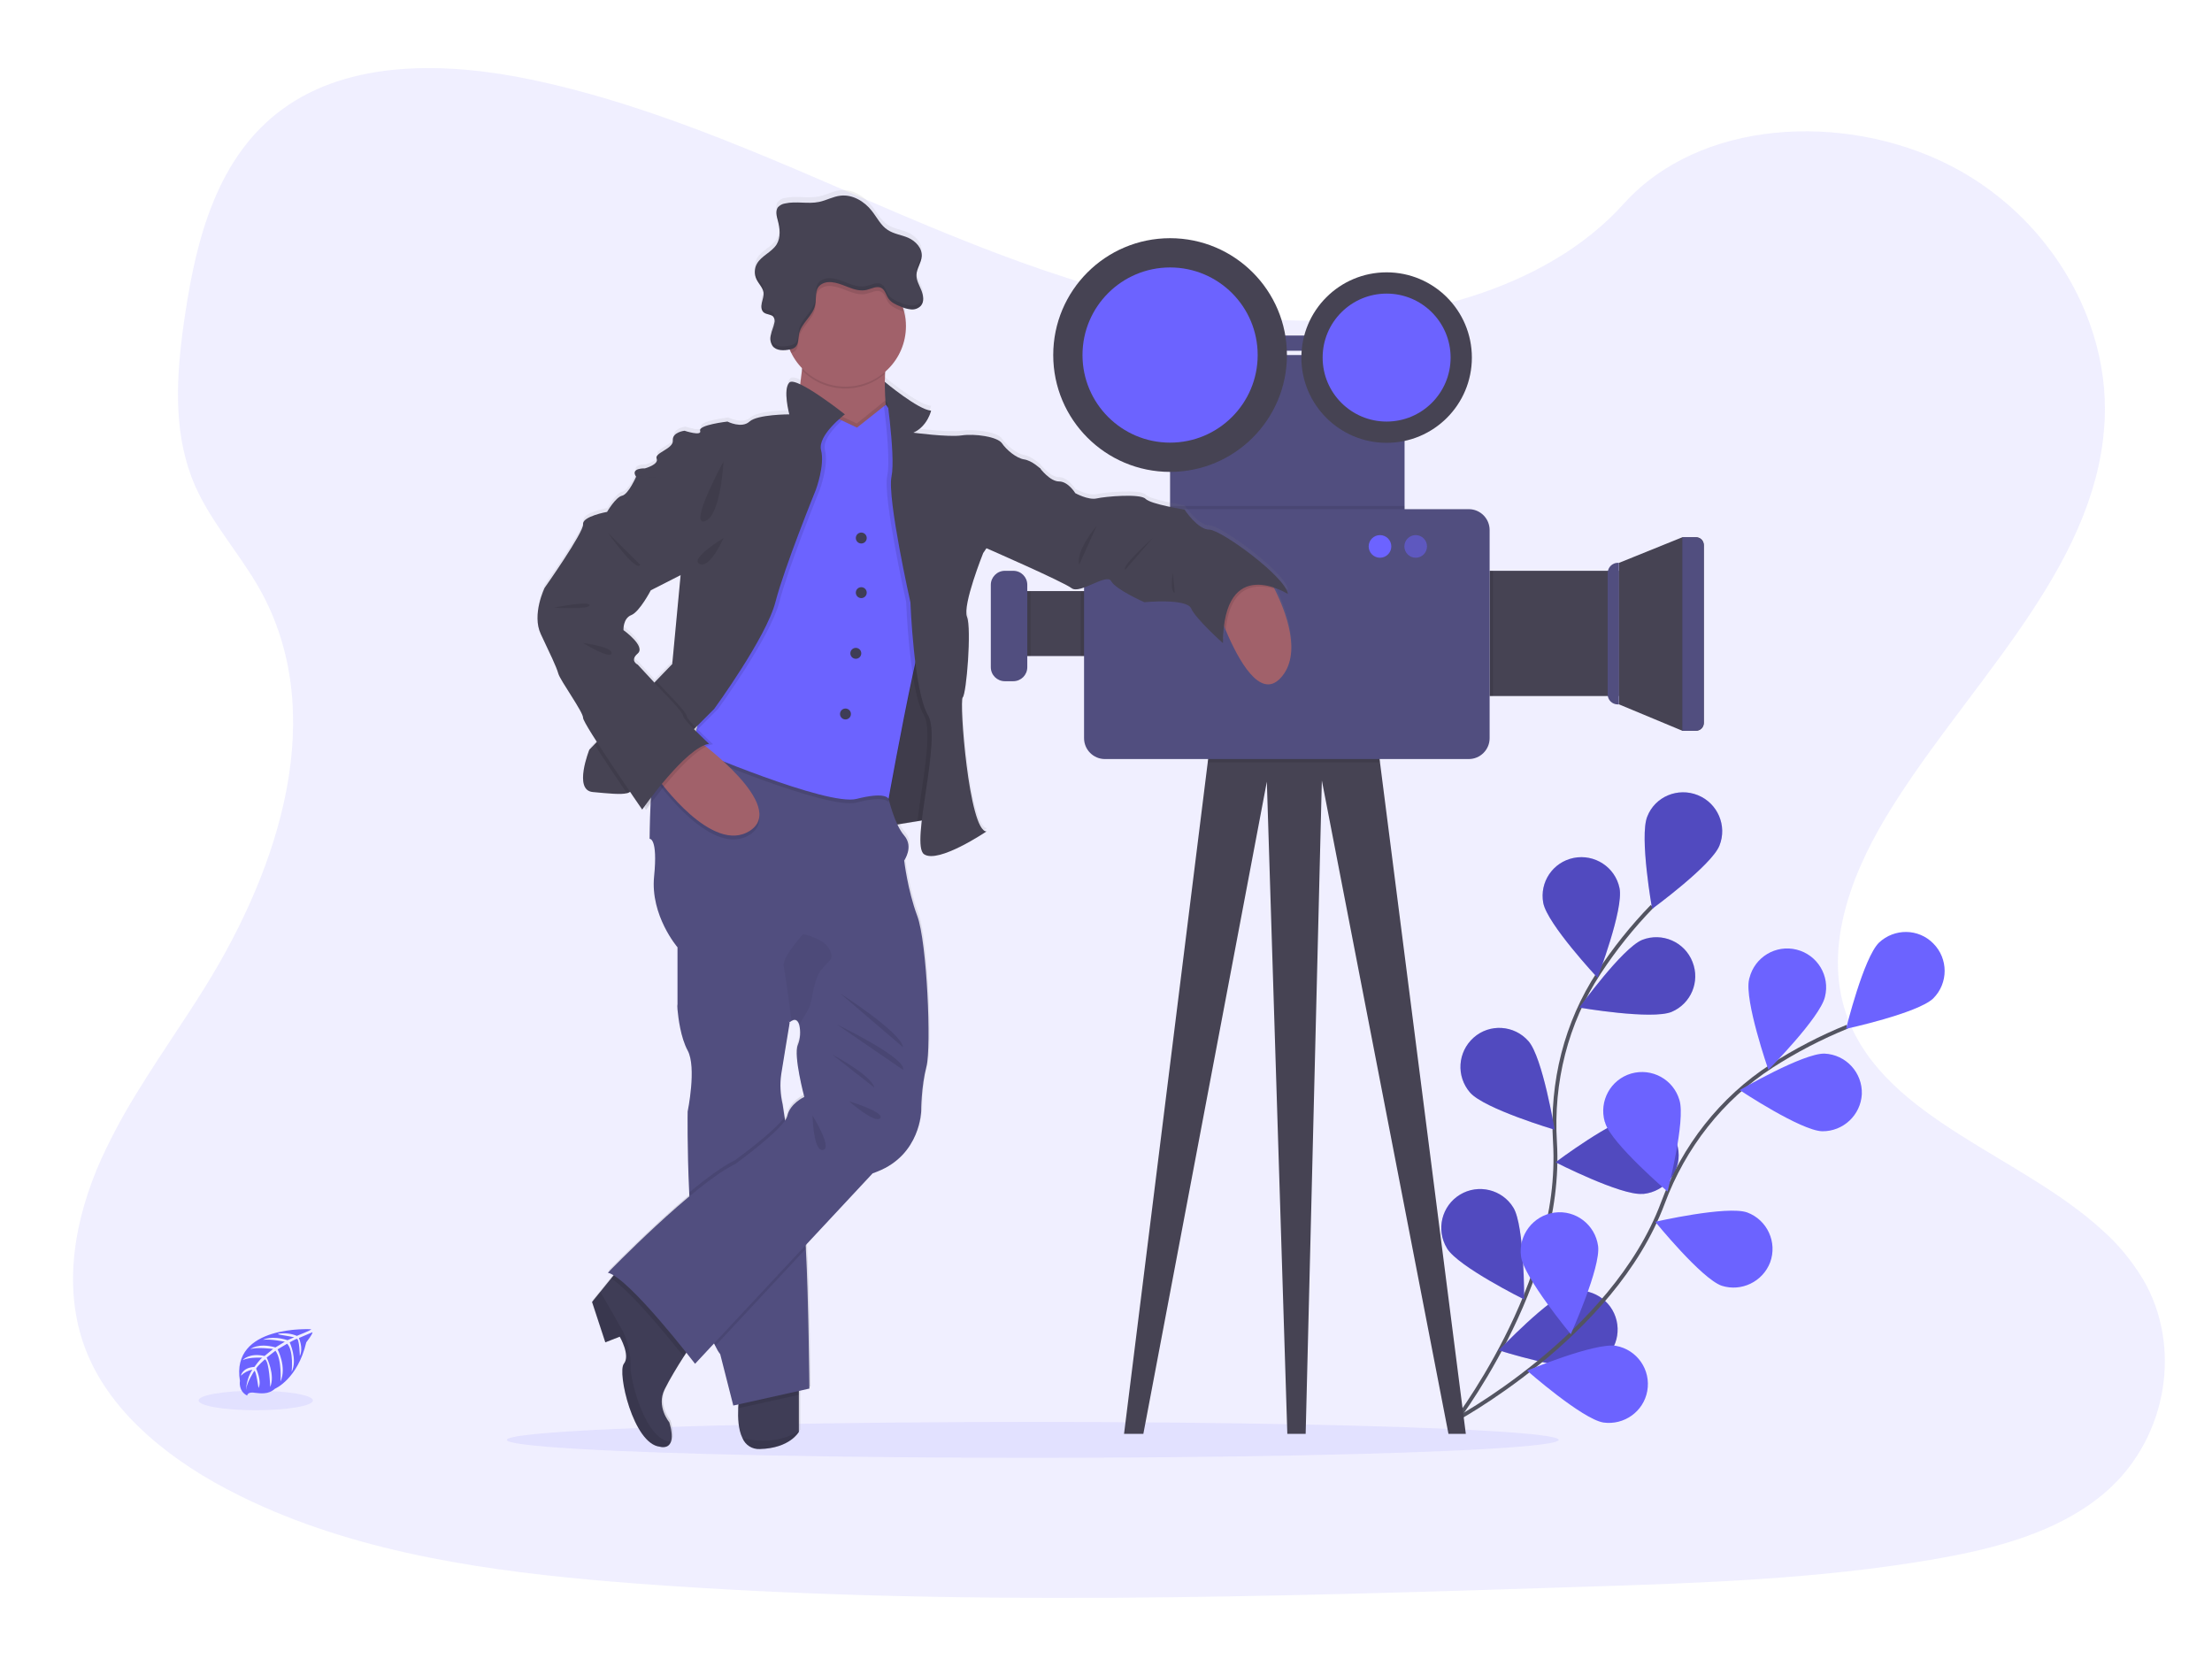 <?xml version="1.0" encoding="utf-8"?>
<!-- Generator: Adobe Illustrator 24.0.1, SVG Export Plug-In . SVG Version: 6.00 Build 0)  -->
<svg version="1.1" id="ea1a5787-4807-42ae-aba3-2738e8ad7f96"
	 xmlns="http://www.w3.org/2000/svg" xmlns:xlink="http://www.w3.org/1999/xlink" x="0px" y="0px" viewBox="0 0 1133.9 850.4"
	 style="enable-background:new 0 0 1133.9 850.4;" xml:space="preserve">
<style type="text/css">
	.st0{opacity:0.1;fill:#6C63FF;enable-background:new    ;}
	.st1{fill:none;stroke:#535461;stroke-width:2;stroke-miterlimit:10;}
	.st2{fill:#6C63FF;}
	.st3{opacity:0.25;enable-background:new    ;}
	.st4{fill:#464353;}
	.st5{fill:#514E7F;}
	.st6{opacity:0.1;enable-background:new    ;}
	.st7{opacity:0.5;fill:#6C63FF;enable-background:new    ;}
	.st8{fill:url(#SVGID_1_);}
	.st9{fill:#3F3D56;}
	.st10{fill:#A1616A;}
	.st11{opacity:5.000000e-02;enable-background:new    ;}
	.st12{opacity:0.1;}
</style>
<title>videographer</title>
<path class="st0" d="M1081,763.4c-1,0.9-2,1.8-3.1,2.7c-3.9,3.2-7.9,6.1-12,8.6c-21.9,13.6-48.8,20.2-75.1,24.7
	c-58.9,10.1-119,12.1-178.8,14c-161.7,5.2-323.8,10.4-485.1-1.6C263.2,807,198,799,140.3,774.7c-8.3-3.5-16.4-7.3-24.3-11.5
	c-16.1-8.5-31.5-18.9-44.4-31.3c-12.1-11.6-21.9-25-27.7-40.1c-12.2-31.6-5.8-67.1,8.2-98.1c5.8-12.6,12.4-24.6,19.6-36
	c10.7-17.4,22.6-34.3,33.4-51.7c38.5-62,63.6-140.4,28.1-203.9c-10.3-18.3-25-34.3-33.3-53.3c-10.6-24.4-9.8-51.4-6.4-77.8
	c0.4-3.3,0.9-6.6,1.4-9.9c5.8-39,16.6-81,50.1-105.3c34.8-25.3,84.1-24,127.3-15c67.1,14.1,129,43.5,191.5,70s128,50.8,196.7,53.4
	c60.7,2.3,131.5-14.9,171.8-59.7c39.1-43.5,112.7-46.8,165.7-20.5c36.4,18,63.5,50.5,75,87.1c2.3,7.3,4,14.9,5,22.7
	c0.9,7.1,1.2,14.2,0.9,21.4c-0.2,3.5-0.5,7-0.9,10.4c-8.9,72.1-72.6,129-111.4,193.5c-18.9,31.5-32.3,69.3-19.3,103.2
	c19.9,51.7,88.9,70.1,130.7,108.6c7.8,6.9,14.7,15.3,20.5,24.8C1118.6,689.8,1111.1,736,1081,763.4z"/>
<ellipse class="st0" cx="529.4" cy="738.1" rx="269.6" ry="9.2"/>
<g id="_x35_5bfdb31-36b5-4718-97dd-773b4157bdc7">
	<path class="st1" d="M743.6,732c0,0,58-73.5,53.5-146.5c-1.9-30.7,5.7-61.2,22.5-86.8c8-12.2,17.1-23.6,27.3-34.1"/>
	<path class="st2" d="M844.4,418.6c-4.1,10.2,2.5,47.3,2.5,47.3s30.4-22.2,34.5-32.4c4.1-10.2-0.9-21.8-11.1-25.9
		S848.4,408.3,844.4,418.6L844.4,418.6L844.4,418.6z"/>
	<path class="st2" d="M791.1,462.9c2.1,10.8,27.8,38.3,27.8,38.3s13.5-35.1,11.3-45.9c-2.2-10.8-12.8-17.7-23.6-15.5
		C796,442,789.1,452.2,791.1,462.9L791.1,462.9z"/>
	<path class="st2" d="M753.6,560.1c7.3,8.3,43.3,19,43.3,19s-6.1-37.1-13.4-45.4c-7.3-8.3-19.9-9.1-28.1-1.8
		S746.3,551.7,753.6,560.1L753.6,560.1L753.6,560.1z"/>
	<path class="st2" d="M741.8,640c5.8,9.4,39.5,26.1,39.5,26.1s0.2-37.6-5.5-47c-5.7-9.4-18-12.4-27.4-6.7c-9.4,5.7-12.4,18-6.7,27.4
		C741.7,639.8,741.7,639.9,741.8,640z"/>
	<path class="st2" d="M856.9,518.7c-10.2,4.2-47.3-2.2-47.3-2.2s22-30.5,32.2-34.7c10.2-4,21.8,1,25.8,11.3
		C871.6,503.2,866.8,514.5,856.9,518.7z"/>
	<path class="st2" d="M841.9,612c-11,0.9-44.5-16.2-44.5-16.2s30.1-22.6,41.1-23.5c11-1.1,20.7,6.9,21.9,17.8s-6.9,20.7-17.8,21.9
		C842.4,612,842.2,612,841.9,612z"/>
	<path class="st2" d="M814.8,700.7c-10.7,2.8-46.5-8.5-46.5-8.5s25.9-27.3,36.5-30.1c10.7-2.5,21.4,4.2,23.9,14.9
		C831.1,687.4,825,697.8,814.8,700.7L814.8,700.7z"/>
	<path class="st3" d="M844.4,418.6c-4.1,10.2,2.5,47.3,2.5,47.3s30.4-22.2,34.5-32.4c4.1-10.2-0.9-21.8-11.1-25.9
		S848.4,408.3,844.4,418.6L844.4,418.6L844.4,418.6z"/>
	<path class="st3" d="M791.1,462.9c2.1,10.8,27.8,38.3,27.8,38.3s13.5-35.1,11.3-45.9c-2.2-10.8-12.8-17.7-23.6-15.5
		C796,442,789.1,452.2,791.1,462.9L791.1,462.9z"/>
	<path class="st3" d="M753.6,560.1c7.3,8.3,43.3,19,43.3,19s-6.1-37.1-13.4-45.4c-7.3-8.3-19.9-9.1-28.1-1.8
		S746.3,551.7,753.6,560.1L753.6,560.1L753.6,560.1z"/>
	<path class="st3" d="M741.8,640c5.8,9.4,39.5,26.1,39.5,26.1s0.2-37.6-5.5-47c-5.7-9.4-18-12.4-27.4-6.7c-9.4,5.7-12.4,18-6.7,27.4
		C741.7,639.8,741.7,639.9,741.8,640z"/>
	<path class="st3" d="M856.9,518.7c-10.2,4.2-47.3-2.2-47.3-2.2s22-30.5,32.2-34.7c10.2-4,21.8,1,25.8,11.3
		C871.6,503.2,866.8,514.5,856.9,518.7z"/>
	<path class="st3" d="M841.9,612c-11,0.9-44.5-16.2-44.5-16.2s30.1-22.6,41.1-23.5c11-1.1,20.7,6.9,21.9,17.8s-6.9,20.7-17.8,21.9
		C842.4,612,842.2,612,841.9,612z"/>
	<path class="st3" d="M814.8,700.7c-10.7,2.8-46.5-8.5-46.5-8.5s25.9-27.3,36.5-30.1c10.7-2.5,21.4,4.2,23.9,14.9
		C831.1,687.4,825,697.8,814.8,700.7L814.8,700.7z"/>
	<path class="st1" d="M744.1,728.9c0,0,82.8-43.7,108.3-112.2c10.7-28.8,30-53.6,55.8-70.3c12.3-7.9,25.2-14.6,38.7-20.1"/>
	<path class="st2" d="M963.2,483.2c-7.9,7.7-16.9,44.2-16.9,44.2s36.8-8,44.7-15.6c7.8-7.8,7.8-20.4,0-28.2
		C983.4,475.9,971.1,475.8,963.2,483.2z"/>
	<path class="st2" d="M896.6,502.1c-2.5,10.7,9.9,46.3,9.9,46.3s26.5-26.7,29-37.4c2.7-10.7-3.8-21.5-14.5-24.2
		c-10.7-2.7-21.5,3.8-24.2,14.5C896.7,501.6,896.6,501.8,896.6,502.1L896.6,502.1z"/>
	<path class="st2" d="M822.9,575.8c3.3,10.5,31.9,35,31.9,35s9.4-36.4,6.1-46.9c-3.1-10.6-14.1-16.6-24.7-13.6
		c-10.6,3.1-16.6,14.1-13.6,24.7C822.8,575.3,822.9,575.6,822.9,575.8L822.9,575.8z"/>
	<path class="st2" d="M779.7,644.1c1.5,10.9,25.5,39.8,25.5,39.8s15.5-34.3,14-45.2c-1.5-10.9-11.5-18.6-22.4-17.1
		S778.2,633.2,779.7,644.1L779.7,644.1z"/>
	<path class="st2" d="M934.1,579.9c-11-0.3-42.3-21.1-42.3-21.1s32.5-19,43.5-18.7c11,0.5,19.5,9.8,19.1,20.8
		C953.8,571.6,944.9,580,934.1,579.9z"/>
	<path class="st2" d="M882.6,659.1c-10.4-3.6-34.1-32.8-34.1-32.8s36.7-8.4,47.1-4.8c10.3,3.8,15.6,15.3,11.8,25.6
		C903.6,657,892.7,662.3,882.6,659.1L882.6,659.1z"/>
	<path class="st2" d="M821.9,729.2c-10.9-1.8-39.1-26.6-39.1-26.6s34.7-14.5,45.6-12.7c10.8,2,18,12.3,16,23.2
		C842.5,723.6,832.5,730.7,821.9,729.2z"/>
</g>
<polygon class="st4" points="751.4,735 742.5,735 677.6,400.1 669.3,735 659.9,735 649.4,400.7 586.1,735 576.2,735 619.1,390.8 
	620.5,379.6 704.8,370.2 707.4,390.8 "/>
<rect x="518.7" y="303" class="st4" width="53.7" height="33.3"/>
<path class="st4" d="M830,288.5l32.4-13.1h7.1c2.2,0,3.9,1.8,3.9,3.9v91.4c0,2.2-1.8,3.9-3.9,3.9h-7.1L830,361.1V288.5z"/>
<rect x="763.6" y="292.6" class="st4" width="66.3" height="64.2"/>
<rect x="648.5" y="172" class="st5" width="42.7" height="7.8"/>
<rect x="599.8" y="182" class="st5" width="120.2" height="87.8"/>
<rect x="599.8" y="259.4" class="st6" width="120.2" height="10.4"/>
<rect x="762.6" y="292.6" class="st6" width="2.7" height="64.2"/>
<rect x="554" y="303" class="st6" width="18.3" height="33.3"/>
<polygon class="st6" points="707.4,390.8 619.1,390.8 620.5,379.6 704.8,370.2 "/>
<path class="st5" d="M566.4,261h186.5c5.9,0,10.7,4.8,10.7,10.7v106.7c0,5.9-4.8,10.7-10.7,10.7H566.4c-5.9,0-10.7-4.8-10.7-10.7
	V271.7C555.7,265.8,560.5,261,566.4,261z"/>
<path class="st5" d="M829.3,288.5h0.6l0,0v72.6l0,0h-0.6c-2.9,0-5.2-2.3-5.2-5.2l0,0v-62.2C824.2,290.8,826.5,288.5,829.3,288.5z"/>
<path class="st5" d="M862.4,275.4h6.7c2.4,0,4.3,1.9,4.3,4.3v90.6c0,2.4-1.9,4.3-4.3,4.3h-6.7l0,0V275.4L862.4,275.4z"/>
<rect x="518.7" y="303" class="st6" width="9.6" height="33.3"/>
<path class="st5" d="M515.1,292.6h4.3c4,0,7.2,3.2,7.2,7.2V342c0,4-3.2,7.2-7.2,7.2h-4.3c-4,0-7.2-3.2-7.2-7.2v-42.2
	C507.9,295.9,511.1,292.6,515.1,292.6z"/>
<circle class="st4" cx="599.8" cy="182" r="59.9"/>
<circle class="st2" cx="599.8" cy="182" r="44.9"/>
<circle class="st4" cx="710.8" cy="183.3" r="43.7"/>
<circle class="st2" cx="710.8" cy="183.3" r="32.8"/>
<circle class="st2" cx="707.4" cy="280.1" r="5.8"/>
<circle class="st7" cx="725.7" cy="280.1" r="5.8"/>
<linearGradient id="SVGID_1_" gradientUnits="userSpaceOnUse" x1="493.377" y1="-3.227" x2="493.377" y2="640.763" gradientTransform="matrix(1 0 0 -1 -24.78 738.504)">
	<stop  offset="0" style="stop-color:#808080;stop-opacity:0.25"/>
	<stop  offset="0.54" style="stop-color:#808080;stop-opacity:0.12"/>
	<stop  offset="1" style="stop-color:#808080;stop-opacity:0.1"/>
</linearGradient>
<path class="st8" d="M653.4,299.9l-0.4-0.8c2.5,0.8,5,2,7.3,3.3c-1-8.7-34.3-33.1-40.3-33.1S607.2,259,607.2,259s-17.3-2.7-20-5.5
	s-20.7-1.2-25-0.2s-11-2.7-11-2.7s-3.7-6-8.3-6s-9.7-6.7-9.7-6.7s-4.3-4-8.3-4.7s-9-5-11.3-8.4c-2.3-3.4-14-5-20.7-4
	s-24.7-1.4-24.7-1.4c7.3-3.3,9.1-11.4,9.1-11.4c-6.6-0.3-23.8-14.8-23.8-14.8s0.7,4.7,1.5,11.2l-1.1-1.4l-0.1,0.1
	c-0.4-4.7-0.4-9.3-0.1-14c0-0.4,0.1-0.7,0.1-1.1c8.7-7.6,12.5-19.4,9.8-30.7c-0.2-0.8-0.4-1.5-0.6-2.2c1.3,0.5,2.6,0.9,4,1h0.7
	c1.7,0,3.3-0.7,4.4-1.9l0,0c0.2-0.2,0.4-0.5,0.5-0.8c0-0.1,0.1-0.1,0.1-0.2c0.1-0.2,0.2-0.5,0.3-0.8c0-0.1,0.1-0.2,0.1-0.3
	c0.1-0.2,0.1-0.4,0.1-0.6c0-0.2,0-0.4,0-0.5s0-0.3,0-0.4c0-1.5-0.4-3.1-1-4.5c-1-2.6-2.6-5.1-2.5-7.9c0-0.2,0-0.4,0.1-0.7
	c0.3-2.2,1.4-4.2,2.1-6.3v-0.1c0.1-0.3,0.2-0.6,0.3-0.9c0-0.1,0.1-0.2,0.1-0.3c0.1-0.4,0.1-0.7,0.1-1.1c0,0,0-0.1,0-0.1
	c0.3-4.2-3.1-7.8-6.9-9.5c-3.4-1.5-7.3-1.9-10.5-4c-3.6-2.4-5.5-6.4-8.2-9.8c-3.8-4.9-9.9-8.6-16-7.9c-3.8,0.4-7.2,2.4-11,3.2
	c-5.7,1.2-11.8-0.5-17.5,0.8c-1.4,0.2-2.6,0.9-3.6,2c-0.4,0.5-0.6,1.2-0.7,1.8l0,0c-0.1,0.6-0.1,1.2,0,1.8v0.1
	c0.1,0.6,0.2,1.1,0.3,1.7l0.1,0.4c0,0.1,0,0.2,0.1,0.4s0.1,0.5,0.2,0.7c0.1,0.4,0.2,0.8,0.3,1.2v0.1c0.1,0.4,0.2,0.8,0.3,1.2l0,0
	c0.2,0.9,0.3,1.7,0.3,2.6l0,0c0.2,2.5-0.3,5-1.5,7.1c-2.5,4-7.8,5.8-10.1,9.9c-0.5,1-0.9,2.1-1,3.3l0,0c0,0.4-0.1,0.8,0,1.1v0.1
	c0,0.3,0,0.7,0.1,1c0,0.1,0,0.2,0,0.2c0.1,0.3,0.1,0.6,0.2,0.9c0,0.1,0,0.2,0.1,0.3c0.1,0.3,0.2,0.7,0.4,1l0,0
	c1.1,2.2,3.1,4.1,3.5,6.5l0,0c0,0.1,0,0.1,0,0.2c0.2,1.8-0.5,3.6-0.9,5.4c-0.1,0.2-0.1,0.4-0.1,0.7l0,0c0,0.1,0,0.1,0,0.2
	s0,0.3,0,0.5s0,0.2,0,0.3s0,0.3,0,0.4c0,0.1,0,0.2,0,0.3c0,0.1,0,0.3,0,0.4s0,0.2,0,0.3s0.1,0.3,0.1,0.4l0.1,0.3
	c0,0.1,0.1,0.2,0.2,0.4l0.1,0.2c0.1,0.1,0.2,0.2,0.2,0.4c0,0.1,0.1,0.1,0.1,0.2c0.1,0.2,0.3,0.3,0.5,0.4c1.4,1,3.5,0.7,4.7,2
	c0.1,0.2,0.2,0.3,0.3,0.5l0.1,0.1c0.1,0.2,0.1,0.4,0.2,0.6l0,0c0.2,0.8,0.2,1.5,0,2.3c-0.4,2-1.3,3.8-1.7,5.8
	c-0.1,0.4-0.1,0.8-0.2,1.2l0,0c0,0.2,0,0.4,0,0.6v0.1c0,0.2,0,0.4,0,0.5s0,0.1,0,0.1c0,0.3,0,0.5,0.1,0.8s0,0.2,0.1,0.4l0.1,0.3
	c0,0.1,0.1,0.3,0.1,0.4l0.1,0.3c0,0.1,0.1,0.3,0.2,0.4c0,0.1,0.1,0.1,0.1,0.2c0.1,0.2,0.2,0.4,0.4,0.6c1.2,1.6,3.2,2.2,5.3,2.2
	c1.2,0,2.4-0.1,3.5-0.4c0.3,0.6,0.5,1.2,0.8,1.8c1.4,2.9,3.3,5.6,5.6,7.9c0,0.3-0.1,0.6-0.1,0.9c-0.2,2.3-0.5,4.7-0.8,7.2
	c-2.6-1.2-4.6-1.6-5.4-0.8c-3.4,3.7,0,16.4,0,16.4s-16.4,0-20.4,3.7s-11.3,0-11.3,0s-15,1.7-14,4.7s-8,0-8,0s-6.3,0.7-6,5
	s-9.7,6.3-8.3,9.3c1.3,3-6,5-6,5s-7.3-0.3-4.7,4l0,0c0,0-4,9.4-7.3,10s-7.7,8.4-7.7,8.4s-12.8,2.3-12.3,6.4s-19.7,32.7-19.7,32.7
	s-6.7,13.8-2,23.8s8,16.7,9,20.4s13.1,19.8,13,22.8c0,0.9,3,6,7.1,12.4l-1.2,1.2l-2.6,2.7c0,0-8.3,20.7,1.7,21.7
	c8.5,0.8,14.5,1.5,17.6,0.6c0.5-0.1,1-0.3,1.4-0.6l0.1-0.1c3.6,5.4,6.2,9.1,6.2,9.1s0.4-0.5,1-1.4l1,1.4c0,0,0.8-1.1,2.2-3
	c-0.4,9.1-0.5,18-0.5,18s4.3-0.7,2.3,19.4s12,36.4,12,36.4V514l0,0c0,0,0,0.8,0.1,2c0.4,4.3,1.6,14.3,5.2,21c4.7,8.7,0,31.4,0,31.4
	s-0.3,18.5,0.8,41.7c0,0.6,0.1,1.3,0.1,1.9c-20.2,16.9-41.9,39.3-41.9,39.3c1.1,0.3,2.1,0.8,3,1.3l-1.2,1.6l-5.5,6.8l0,0l-4.3,5.3
	l0,0l6.8,20.8l7.4-2.9c0,0,4,6.9,3.2,11.6c-0.1,0.8-0.5,1.7-1,2.3c-0.3,0.3-0.4,0.7-0.5,1.2c-1.9,7.5,6.1,40,18.9,41.4
	c0,0,4.3,1.4,5.7-2.5c0.7-1.9,0.7-5-0.8-10.1c0,0-6.8-8.1-2.4-16.9c2.6-5.1,6.8-12,9.9-16.8l1.3-2c2.8,3.5,4.4,5.7,4.4,5.7l9.8-10.6
	c0.2,0.5,0.4,0.9,0.6,1.3c0.7,1.5,1.6,2.9,2.5,4.2l6.7,26.4l2.7-0.6c-0.1,0.6-0.1,1.3-0.1,2c-0.2,4.7,0,10.9,2.2,15.3
	c1.6,3.4,4.4,5.7,8.9,5.6c15.5-0.4,20-8.8,20-8.8v-21l5.3-1.2c0,0-0.4-46.1-1.8-71.9c0-0.6-0.1-1.1-0.1-1.7c0-0.1,0-0.2,0-0.2
	l34.2-36.8l2.6-1c22-8.7,22.3-31.1,22.3-31.1s0-12.4,2.7-22.7s0.3-64.2-4.7-77.5s-6.7-28.4-6.7-28.4s5-7,0-12.8
	c-1.4-1.7-2.6-3.7-3.5-5.7l6.5-1.1l3.8-0.6l2-0.3c-1,8.8-1.2,15.6,1.2,17.3c7.3,5,32-11.7,32-11.7c-9,0-14-67.2-12.2-68.8
	s4.6-35.3,2.2-41.3s8.4-32.8,8.4-32.8l1.7-2.5l0,0c0,0,39.3,17.2,43.7,20.5s18-8,20.3-3.6s17,10.9,17,10.9s21.7-2.2,24,3.2
	s16.3,17.9,16.3,17.9c0-2.9,0.2-5.9,0.5-8.8c0.3,0.7,0.6,1.4,0.9,2.1c6.6,15.7,17.7,35.6,27.9,24.9
	C667.9,333.7,659,311.3,653.4,299.9z M356.9,370.9v0.2l-0.1-0.1L356.9,370.9z M349.1,293.9l-4.2,44.7l-8.3,8.6l-1,1.1l-8.6-9.4
	c0,0-4.3-2,0-5.7s-7.3-12-7.3-12s-0.3-6,4-7.7s10-12.7,10-12.7l15.7-8l0,0l0,0L349.1,293.9z M404.9,522.7c0.3-0.3,0.6-0.5,1-0.7
	c1.9-1.1,3.1,0.1,3.7,2.1c0.8,3.4,0.6,7-0.7,10.3c-2.3,5.3,3.3,26.7,3.3,26.7s-7.3,3.3-8.7,9.7c-0.2,0.8-0.5,1.5-1,2.2
	c-0.1-0.6-0.2-1.1-0.3-1.6c-0.6-4-1-6.6-1-6.6c-1.2-5.1-1.4-10.5-0.7-15.7c1.1-6.4,3.2-19.5,4-24.4
	C404.8,523.5,404.9,522.7,404.9,522.7L404.9,522.7z"/>
<path class="st4" d="M451.3,197.1l2.2-1.4l6.1,12.9l-2.3,2.8h-7.1c0,0,0.3-7,0.4-7.3S451.3,197.1,451.3,197.1z"/>
<path class="st9" d="M409.5,706.5V734c0,0-4.5,8.4-20,8.8c-3.9,0.2-7.4-2-8.9-5.6c-2.2-4.4-2.4-10.5-2.2-15.3
	c0.1-2.4,0.4-4.7,0.8-7.1L409.5,706.5z"/>
<path class="st6" d="M409.5,706.5v8.5l-31.1,6.9c0.1-2.4,0.4-4.7,0.8-7.1L409.5,706.5z"/>
<path class="st5" d="M414.9,711.8l-39,8.7l-6.7-26.3c-1-1.3-1.8-2.7-2.5-4.2c-0.4-0.8-0.9-1.7-1.3-2.7
	c-7.3-16.6-10.5-46.6-11.9-72.1c-0.1-1.3-0.1-2.6-0.2-3.8c-1.1-23.1-0.8-41.6-0.8-41.6s4.7-22.7,0-31.3c-3.6-6.7-4.8-16.7-5.2-21
	c-0.1-1.3-0.1-2-0.1-2l0.7-1.9l2.9-7.8h32.3l18.8,15.9l2.9,2.4l-0.3,2c-0.8,4.9-3,18-4,24.4c-0.8,5.2-0.5,10.5,0.7,15.7
	c0,0,0.4,2.5,1,6.6c0.1,1,0.3,2.1,0.5,3.2c2.4,14.8,6.9,41.8,8.8,48.2c0.5,1.8,1,6.2,1.4,12.2c0.1,1.2,0.1,2.5,0.2,3.8
	C414.5,665.8,414.9,711.8,414.9,711.8z"/>
<path class="st6" d="M409.5,733.7v0.3c0,0-4.5,8.4-20,8.8c-3.9,0.2-7.4-2-8.9-5.6C387.6,738.9,398.8,740,409.5,733.7z"/>
<path class="st10" d="M656.2,347.8c-10.3,10.7-21.3-9.2-27.9-24.8c-3.7-8.8-6.1-16.3-6.1-16.3l27.4-11.6c0,0,1.7,2.7,3.8,6.9
	C659,313.2,667.9,335.7,656.2,347.8z"/>
<path class="st10" d="M453.7,191.6c-0.4,9.9,0.3,19.8,2.2,29.5c0,0-55.7,6-50.7-2.7c2.9-5.1,4.8-18.5,5.9-28.7
	c0.8-7.3,1.1-12.9,1.1-12.9s53.3-21.3,45.3-3.3C455.1,178.8,454,185.2,453.7,191.6z"/>
<polygon class="st4" points="458.4,334.8 450.9,424.1 485.2,418.5 479.2,344.8 481.2,325.1 "/>
<polygon class="st6" points="485.2,418.6 470.3,421.1 450.9,424.3 452.2,408 458.4,334.9 466.1,331.6 471.7,329.3 481.2,325.3 
	479.2,344.9 "/>
<path class="st9" d="M340.7,712.2c-4.4,8.8,2.4,16.9,2.4,16.9c1.5,5.1,1.5,8.2,0.8,10c-1.4,3.9-5.7,2.5-5.7,2.5
	c-13.6-1.5-21.9-38.2-18.4-42.5s-2.1-13.9-2.1-13.9l-7.4,2.9l-6.8-20.7l4.3-5.3l5.5-6.8l3.7-4.6l37.3,38.9c0,0-1.6,2.4-3.8,5.8
	C347.4,700.2,343.2,707.1,340.7,712.2z"/>
<path class="st6" d="M413.1,640.1l-46.4,49.8c-8.1-15.9-11.6-47.8-13.1-74.7c8.6-7.2,17-13.4,23.3-16.4c0,0,21.4-15.5,25.9-22.9
	c2.4,14.8,6.9,41.8,8.8,48.2C412.2,626.2,412.7,632.2,413.1,640.1z"/>
<polygon class="st6" points="402,521.7 347.9,513.6 350.9,505.8 383.2,505.8 "/>
<path class="st6" d="M412.9,636.3l-47.5,50.9c-7.3-16.6-10.5-46.6-11.9-72.1c-0.1-1.3-0.1-2.6-0.2-3.8c8.7-7.3,17.2-13.5,23.5-16.6
	c0,0,20-14.4,25.4-22.1c0.1,1,0.3,2.1,0.5,3.2c2.4,14.8,6.9,41.8,8.8,48.2C412.1,625.9,412.5,630.3,412.9,636.3z"/>
<path class="st6" d="M354.3,689.6c0,0-1.6,2.4-3.8,5.8c-8-10-26.8-33.2-37.2-40.1l3.7-4.6L354.3,689.6z"/>
<path class="st5" d="M474.9,546.8c-2.7,10.3-2.7,22.7-2.7,22.7s-0.3,22.3-22.3,31l-2.6,1l-91,97.6c0,0-33.7-44-44.7-46.7
	c0,0,44.3-45.7,65.3-55.7c0,0,25.3-18.3,26.7-24.7s8.7-9.7,8.7-9.7s-5.7-21.3-3.3-26.7c1.3-3.3,1.5-6.8,0.7-10.3
	c-0.6-2-1.8-3.2-3.7-2.1c-0.4,0.2-0.7,0.4-1,0.7l-57.7-8.7v-29.6c0,0-14-16.3-12-36.3s-2.3-19.3-2.3-19.3s0.2-33.8,3.1-36.6
	s30.2-15.7,30.2-15.7L452,393l3.5,16.4c0,0,3,13.1,8,18.9s0,12.8,0,12.8s1.7,15,6.7,28.4S477.5,536.5,474.9,546.8z"/>
<path class="st6" d="M457.5,173.5c-2.4,5.4-3.5,11.8-3.9,18.1c-12.4,10.8-31.1,10-42.6-1.9c0.8-7.3,1.1-12.9,1.1-12.9
	S465.5,155.5,457.5,173.5z"/>
<path class="st10" d="M464.4,167.2c0,17.1-13.9,31-31,31s-31-13.9-31-31c0-17.1,13.9-31,31-31c14.3,0,26.8,9.8,30.1,23.7
	C464.1,162.3,464.4,164.7,464.4,167.2z"/>
<path class="st6" d="M439.2,221.1c0,0-22.3-10.3-23.7-11.7s-47.6,117.3-47.6,117.3l-13,59c0,0,69.3,29.7,84.3,25.7s16.3,0,16.3,0
	s15.3-86,20.3-93.7s-4.7-85.7-4.7-85.7l-17.3-22.7L439.2,221.1z"/>
<path class="st6" d="M439.2,217.1c0,0-22.3-10.3-23.7-11.7s-47.6,117.3-47.6,117.3l-13,59c0,0,69.3,29.7,84.3,25.7s16.3,0,16.3,0
	s15.3-86,20.3-93.7s-4.7-85.7-4.7-85.7l-17.3-22.7L439.2,217.1z"/>
<path class="st2" d="M475.9,315.8c-1,1.6-2.5,6.5-4.2,13.4c-1.2,4.8-2.5,10.4-3.8,16.5c-5.9,27.5-12.4,63.8-12.4,63.8
	s-0.4-1.2-3.3-1.6c-2.3-0.3-6.3-0.1-13,1.6c-15,4-84.3-25.7-84.3-25.7l2-9l11-50c0,0,46.3-118.7,47.7-117.3c0.8,0.8,9.5,5,16.1,8.1
	c4.2,2,7.6,3.6,7.6,3.6l14-11.1l0.8-0.6l17.3,22.7C471.3,230.1,480.9,308.1,475.9,315.8z"/>
<path class="st6" d="M422.9,230.8c2,7.7-2.7,20.3-2.7,20.3s-16,39.3-20.7,57.5s-31.4,54.8-31.4,54.8s-3.9,3.9-9.4,9.4
	c-0.6,0.6-1.3,1.2-1.9,1.9l11-50c0,0,46.3-118.7,47.7-117.3c0.8,0.8,9.5,5,16.1,8.1C427.5,219.3,421.5,225.7,422.9,230.8z"/>
<path class="st4" d="M420.9,230.8c2,7.7-2.7,20.3-2.7,20.3s-16,39.3-20.7,57.5s-31.4,54.8-31.4,54.8s-3.9,3.9-9.4,9.4
	c-0.6,0.6-1.3,1.3-2,2c-10.7,10.7-25.8,25.6-30.5,30c-0.7,0.6-1.2,1.1-1.4,1.2c-0.4,0.3-0.9,0.5-1.4,0.6c-3.1,0.8-9.1,0.2-17.6-0.6
	c-10-1-1.7-21.7-1.7-21.7l2.6-2.7l2.4-2.5l27.2-28l2-2.1l8.3-8.6l4.2-44.6l0.1-1.1c0,0-1.2-2.8-3.1-7.1
	c-5.1-11.7-15.1-34.3-18.8-41.5c-0.4-0.9-0.8-1.5-1-1.9c0,0,0-0.1-0.1-0.1c-2.7-4.3,4.7-4,4.7-4s7.3-2,6-5s8.7-5,8.3-9.3s6-5,6-5
	s9,3,8,0s14-4.7,14-4.7s7.3,3.7,11.3,0s20.4-3.7,20.4-3.7s-3.4-12.7,0-16.3s28.5,16.3,28.5,16.3S418.9,223.1,420.9,230.8z"/>
<path class="st6" d="M337.5,401.5c0,0,27.7,39,47,26.3s-26-45.7-26-45.7L337.5,401.5z"/>
<path class="st10" d="M337.5,399.5c0,0,27.7,39,47,26.3s-26-45.7-26-45.7L337.5,399.5z"/>
<path class="st6" d="M470.3,420.9c2.1-18.4,8.2-46.1,3.2-54.5c-2.5-4.2-4.3-12.1-5.6-20.8c-0.7-4.7-1.3-9.6-1.8-14.2
	c-1.2-12.3-1.6-22.9-1.6-22.9s-12-53.5-9.7-64.5c1.5-6.9-0.2-24.1-1.7-36.1l0.8-0.6l17.3,22.7c0,0,9.7,78,4.7,85.7
	c-1,1.6-2.5,6.5-4.2,13.4l9.5-4l-2,19.7l6,73.7L470.3,420.9z"/>
<path class="st4" d="M453.5,195.7c0,0,17.2,14.4,23.8,14.8c0,0-1.8,8-9.1,11.3c0,0,18,2.4,24.7,1.4s18.3,0.6,20.7,4
	c2.3,3.4,7.4,7.7,11.4,8.3s8.3,4.7,8.3,4.7l-29.3,43.3c0,0-10.7,26.7-8.3,32.7s-0.3,39.7-2.2,41.3s3.2,68.7,12.2,68.7
	c0,0-24.7,16.7-32,11.7s9.3-59,2-71.3s-9-57.8-9-57.8s-12-53.5-9.7-64.5S453.5,195.7,453.5,195.7z"/>
<path class="st6" d="M653.4,301.9c-8.9-2.8-22.6-2.9-25.1,21c-3.7-8.8-6.1-16.3-6.1-16.3l27.4-11.6
	C649.6,295,651.2,297.7,653.4,301.9z"/>
<path class="st4" d="M516.9,238.1l16.3,2c0,0,5,6.7,9.7,6.7s8.3,6,8.3,6s6.7,3.7,11,2.7s22.3-2.6,25,0.2s20,5.5,20,5.5
	s6.7,10.3,12.7,10.3s39.3,24.3,40.3,33c0,0-33-21-33.3,25.2c0,0-14-12.5-16.3-17.8s-24-3.2-24-3.2s-14.7-6.5-17-10.8
	s-16,6.9-20.3,3.6S505.6,281,505.6,281l-12.2-22.9L516.9,238.1z"/>
<circle class="st9" cx="441.5" cy="275.8" r="2.8"/>
<circle class="st9" cx="438.7" cy="334.9" r="2.8"/>
<circle class="st9" cx="441.5" cy="303.8" r="2.8"/>
<circle class="st9" cx="433.4" cy="366" r="2.8"/>
<path class="st6" d="M343.9,739.1c-1.4,3.9-5.7,2.5-5.7,2.5c-13.6-1.5-21.9-38.2-18.4-42.5s-2.2-13.9-2.2-13.9l-7.4,2.9l-6.8-20.7
	l4.3-5.3c4.2,7.3,10.3,17.9,11.7,20.6c2.7,5.6,4,11.8,3.8,18C323.1,707.2,330.6,738.3,343.9,739.1z"/>
<path class="st6" d="M463.5,159.9c-0.7-0.2-1.4-0.5-2-0.8c-2.3-0.9-4.7-2-6.1-4c-1.3-1.9-1.7-4.5-3.7-5.5c-2.3-1.2-5,0.4-7.5,1
	c-2.9,0.7-6-0.1-8.9-1.2c-4.3-1.6-10.2-4.5-14.6-1.5c-3.4,2.3-2.1,7.2-3,10.8c-1.4,5.4-7.1,9-8.2,14.5c-0.5,2.4-0.2,5.4-2.1,6.9
	c-0.6,0.4-1.2,0.7-1.9,0.8c-7.6-15.4-1.3-33.9,14.1-41.5c15.4-7.6,33.9-1.3,41.5,14.1C462.2,155.5,463,157.7,463.5,159.9
	L463.5,159.9z"/>
<path class="st4" d="M435.4,147.4c2.8,1.1,5.9,1.9,8.9,1.2c2.5-0.6,5.2-2.2,7.5-1c2,1.1,2.4,3.7,3.7,5.5c1.4,2,3.8,3.1,6.1,4
	c1.7,0.8,3.5,1.3,5.4,1.5c1.9,0.2,3.8-0.5,5.1-1.9c1.8-2.1,1.2-5.4,0.2-7.9s-2.6-5.1-2.5-7.9c0.1-3.3,2.5-6.2,2.7-9.5
	c0.3-4.2-3.1-7.8-6.9-9.5c-3.4-1.5-7.3-1.9-10.5-4c-3.6-2.3-5.5-6.4-8.2-9.8c-3.8-4.9-9.9-8.5-16-7.8c-3.8,0.4-7.2,2.4-11,3.2
	c-5.7,1.2-11.8-0.5-17.5,0.8c-1.4,0.2-2.6,0.9-3.6,1.9c-1.4,1.9-0.7,4.5-0.1,6.8c1.1,4.1,1.6,8.7-0.6,12.3c-2.5,4-7.8,5.8-10.1,9.9
	c-1.4,2.5-1.4,5.5-0.2,8c1.1,2.3,3.2,4.2,3.6,6.7c0.2,1.8-0.5,3.6-0.9,5.4s-0.3,4,1.2,5s3.5,0.8,4.7,2c0.7,1,0.9,2.3,0.5,3.4
	c-0.4,2-1.3,3.8-1.7,5.8c-0.6,1.9-0.3,4,0.8,5.8c1.9,2.6,5.9,2.5,9,1.8c0.9-0.1,1.8-0.5,2.5-1c2-1.5,1.6-4.5,2.1-6.9
	c1.1-5.5,6.9-9.1,8.2-14.5c0.9-3.5-0.5-8.4,3-10.8C425.2,142.9,431.1,145.8,435.4,147.4z"/>
<path class="st6" d="M430.5,509.1c0,0,31.4,20,32.4,27.7L430.5,509.1z"/>
<path class="st6" d="M428.9,525.1c0,0,36,17.3,34,23.3L428.9,525.1z"/>
<path class="st6" d="M426.5,540.5c0,0,20.3,10.7,21.7,17L426.5,540.5z"/>
<path class="st6" d="M435.2,564.5c0,0,13.3,11.7,16,8.7S435.2,564.5,435.2,564.5z"/>
<path class="st6" d="M416.5,571.8c0,0,10.4,16.7,5.4,17.7S416.5,571.8,416.5,571.8z"/>
<path class="st6" d="M370.9,275.8c0,0-17.7,10.7-12.3,13.3S370.9,275.8,370.9,275.8z"/>
<path class="st6" d="M370.9,236.5c0,0-18,33-9.7,30.7S370.9,236.5,370.9,236.5z"/>
<path class="st6" d="M562.2,269.5c0,0-11,12.9-9,20L562.2,269.5z"/>
<path class="st6" d="M590.9,275.8c0,0-16.5,14.7-14.1,16.3L590.9,275.8z"/>
<path class="st6" d="M601.2,293.8c0,0-1.7,9.6,1,10L601.2,293.8z"/>
<path class="st11" d="M421,497.2c-4.3,5.5-4.3,15.3-6.2,19.3c-1,2.2-3.4,6-5.3,9.1c-0.6-2-1.8-3.2-3.7-2.1c-1.2-9.2-3.4-25-4.1-28.2
	c-1-4.5,10-16.5,10-16.5s10.8,2.3,13.5,7.8S425.3,491.7,421,497.2z"/>
<path class="st6" d="M365.5,381.5c-12,1.7-34.3,33.7-34.3,33.7s-2.9-4.3-7-10.2c-5.1-7.5-12-17.8-17-25.6l29.3-30.2l5.3,5.7
	c0,0,10.3,10.3,10.3,12.3c0,0.8,2,3.1,4.5,5.7C360.6,376.9,365.5,381.5,365.5,381.5z"/>
<path class="st6" d="M327.3,246.1c-0.4-0.9-0.8-1.5-1-1.9l12.9,0.9l6.9,42.5C340.9,276,330.9,253.4,327.3,246.1z"/>
<path class="st6" d="M354.7,374.9c-10.7,10.7-25.8,25.6-30.5,30c-0.7,0.6-1.2,1.1-1.4,1.2c-0.4,0.3-0.9,0.5-1.4,0.6
	c-4.7-6.9-11.4-16.9-16.6-25l2.4-2.5l27.3-28l3.4,3.6c0,0,10.3,10.3,10.3,12.3C348.2,368.1,351.4,371.6,354.7,374.9z"/>
<path class="st4" d="M341.2,245.1l-15-1c0,0-4,9.3-7.3,10s-7.7,8.3-7.7,8.3s-12.8,2.3-12.3,6.3s-19.7,32.6-19.7,32.6
	s-6.7,13.7-2,23.7s8,16.7,9,20.3s12.8,19.7,12.7,22.7s30.3,47,30.3,47s22.3-32,34.3-33.7c0,0-13.3-12.3-13.3-14.3
	s-10.3-12.3-10.3-12.3l-13-14c0,0-4.3-2,0-5.7s-7.3-12-7.3-12s-0.3-6,4-7.7s10-12.7,10-12.7l15.7-8L341.2,245.1z"/>
<path class="st6" d="M283.9,311.5c0,0,18-3.7,18.3-1.3S283.9,311.5,283.9,311.5z"/>
<path class="st6" d="M298.9,329.6c0,0,15.3,2,14.6,5.3S298.9,329.6,298.9,329.6z"/>
<path class="st6" d="M311.5,273c0,0,14.7,20.8,16.7,16.5L311.5,273z"/>
<g class="st12">
	<path d="M399.7,118.2c0.1-2.4-0.2-4.8-0.9-7.2c-0.3-1-0.5-2-0.7-3c-0.1,1.7,0.1,3.4,0.7,5C399.3,114.7,399.6,116.4,399.7,118.2z"/>
	<path d="M469.8,140.2c0.4-3,2.5-5.7,2.6-8.8c0-0.5,0-1-0.1-1.5c-0.4,3.1-2.5,5.9-2.7,9C469.7,139.3,469.8,139.8,469.8,140.2z"/>
	<path d="M472,154.7c-1.3,1.4-3.2,2.1-5.1,1.9c-1.9-0.2-3.7-0.7-5.4-1.5c-2.3-0.9-4.7-2-6.1-4c-1.3-1.9-1.7-4.5-3.7-5.5
		c-2.3-1.2-5,0.4-7.5,1c-2.9,0.7-6-0.1-8.9-1.2c-4.3-1.6-10.2-4.5-14.6-1.5c-3.4,2.3-2.1,7.3-3,10.8c-1.4,5.4-7.1,9-8.2,14.5
		c-0.5,2.4-0.2,5.4-2.1,6.9c-0.8,0.5-1.6,0.9-2.5,1c-3.2,0.7-7.1,0.9-9-1.8c-0.5-0.7-0.9-1.6-1-2.6c-0.3,1.6,0.1,3.2,1,4.6
		c1.9,2.6,5.9,2.5,9,1.8c0.9-0.1,1.8-0.5,2.5-1c2-1.5,1.6-4.5,2.1-6.9c1.1-5.5,6.9-9.1,8.2-14.5c0.9-3.5-0.5-8.4,3-10.8
		c4.4-3,10.3-0.1,14.6,1.5c2.8,1.1,5.9,1.9,8.9,1.2c2.5-0.6,5.2-2.2,7.5-1c2,1.1,2.4,3.7,3.7,5.5c1.4,2,3.8,3.1,6.1,4
		c1.7,0.8,3.5,1.3,5.4,1.5c1.9,0.2,3.8-0.5,5.1-1.9c1-1.3,1.4-3,1.1-4.6C473,153.1,472.6,154,472,154.7z"/>
	<path d="M391.4,147.9c-0.3-2.5-2.5-4.4-3.6-6.7c-0.4-0.9-0.7-1.8-0.8-2.8c-0.2,1.6,0.1,3.3,0.8,4.8c1.1,2.2,3.1,4.1,3.5,6.5
		C391.4,149.1,391.4,148.5,391.4,147.9z"/>
	<path d="M396.9,163.5c0.3-1.1,0.1-2.3-0.6-3.2c-1.1-1.3-3.3-1-4.7-2c-0.7-0.6-1.2-1.4-1.3-2.4c-0.2,1.6,0,3.4,1.3,4.4
		s3.5,0.8,4.7,2C396.6,162.7,396.8,163.1,396.9,163.5z"/>
</g>
<path class="st2" d="M159.5,681.4c0,0-41.4-2.5-36.5,26.5c0,0-1,5.1,3.7,7.5c0,0,0.1-2.2,4.2-1.4c1.5,0.2,3,0.3,4.5,0.2
	c2-0.1,4-0.9,5.5-2.3l0,0c0,0,11.6-4.8,16.1-23.8c0,0,3.3-4.2,3.2-5.2l-7,3c0,0,2.4,5,0.5,9.2c0,0-0.2-9-1.6-8.8
	c-0.3,0-3.6,1.8-3.6,1.8s4.1,8.8,1,15.2c0,0,1.2-10.8-2.3-14.5l-4.9,2.9c0,0,4.8,9.1,1.5,16.5c0,0,0.8-11.3-2.6-15.8l-4.5,3.5
	c0,0,4.5,8.9,1.8,15.1c0,0-0.4-13.2-2.7-14.2c0,0-3.9,3.4-4.5,4.8c0,0,3.1,6.5,1.2,9.9c0,0-1.2-8.8-2.1-8.8c0,0-3.9,5.8-4.3,9.8
	c0,0,0.2-5.9,3.3-10.4c-2.2,0.4-4.3,1.5-5.9,3.1c0,0,0.6-4.1,6.9-4.5c0,0,3.2-4.4,4.1-4.7c0,0-6.3-0.5-10.1,1.2
	c0,0,3.3-3.9,11.2-2.1l4.4-3.6c0,0-8.2-1.1-11.7,0.1c0,0,4-3.4,12.9-0.9l4.8-2.9c0,0-7-1.5-11.2-1c0,0,4.4-2.4,12.6,0.2l3.4-1.5
	c0,0-5.1-1-6.7-1.2s-1.6-0.6-1.6-0.6c3.3-0.5,6.6-0.2,9.7,1.1C152.4,684.6,159.7,681.9,159.5,681.4z"/>
<ellipse class="st0" cx="131.1" cy="717.9" rx="29.3" ry="5"/>
</svg>
